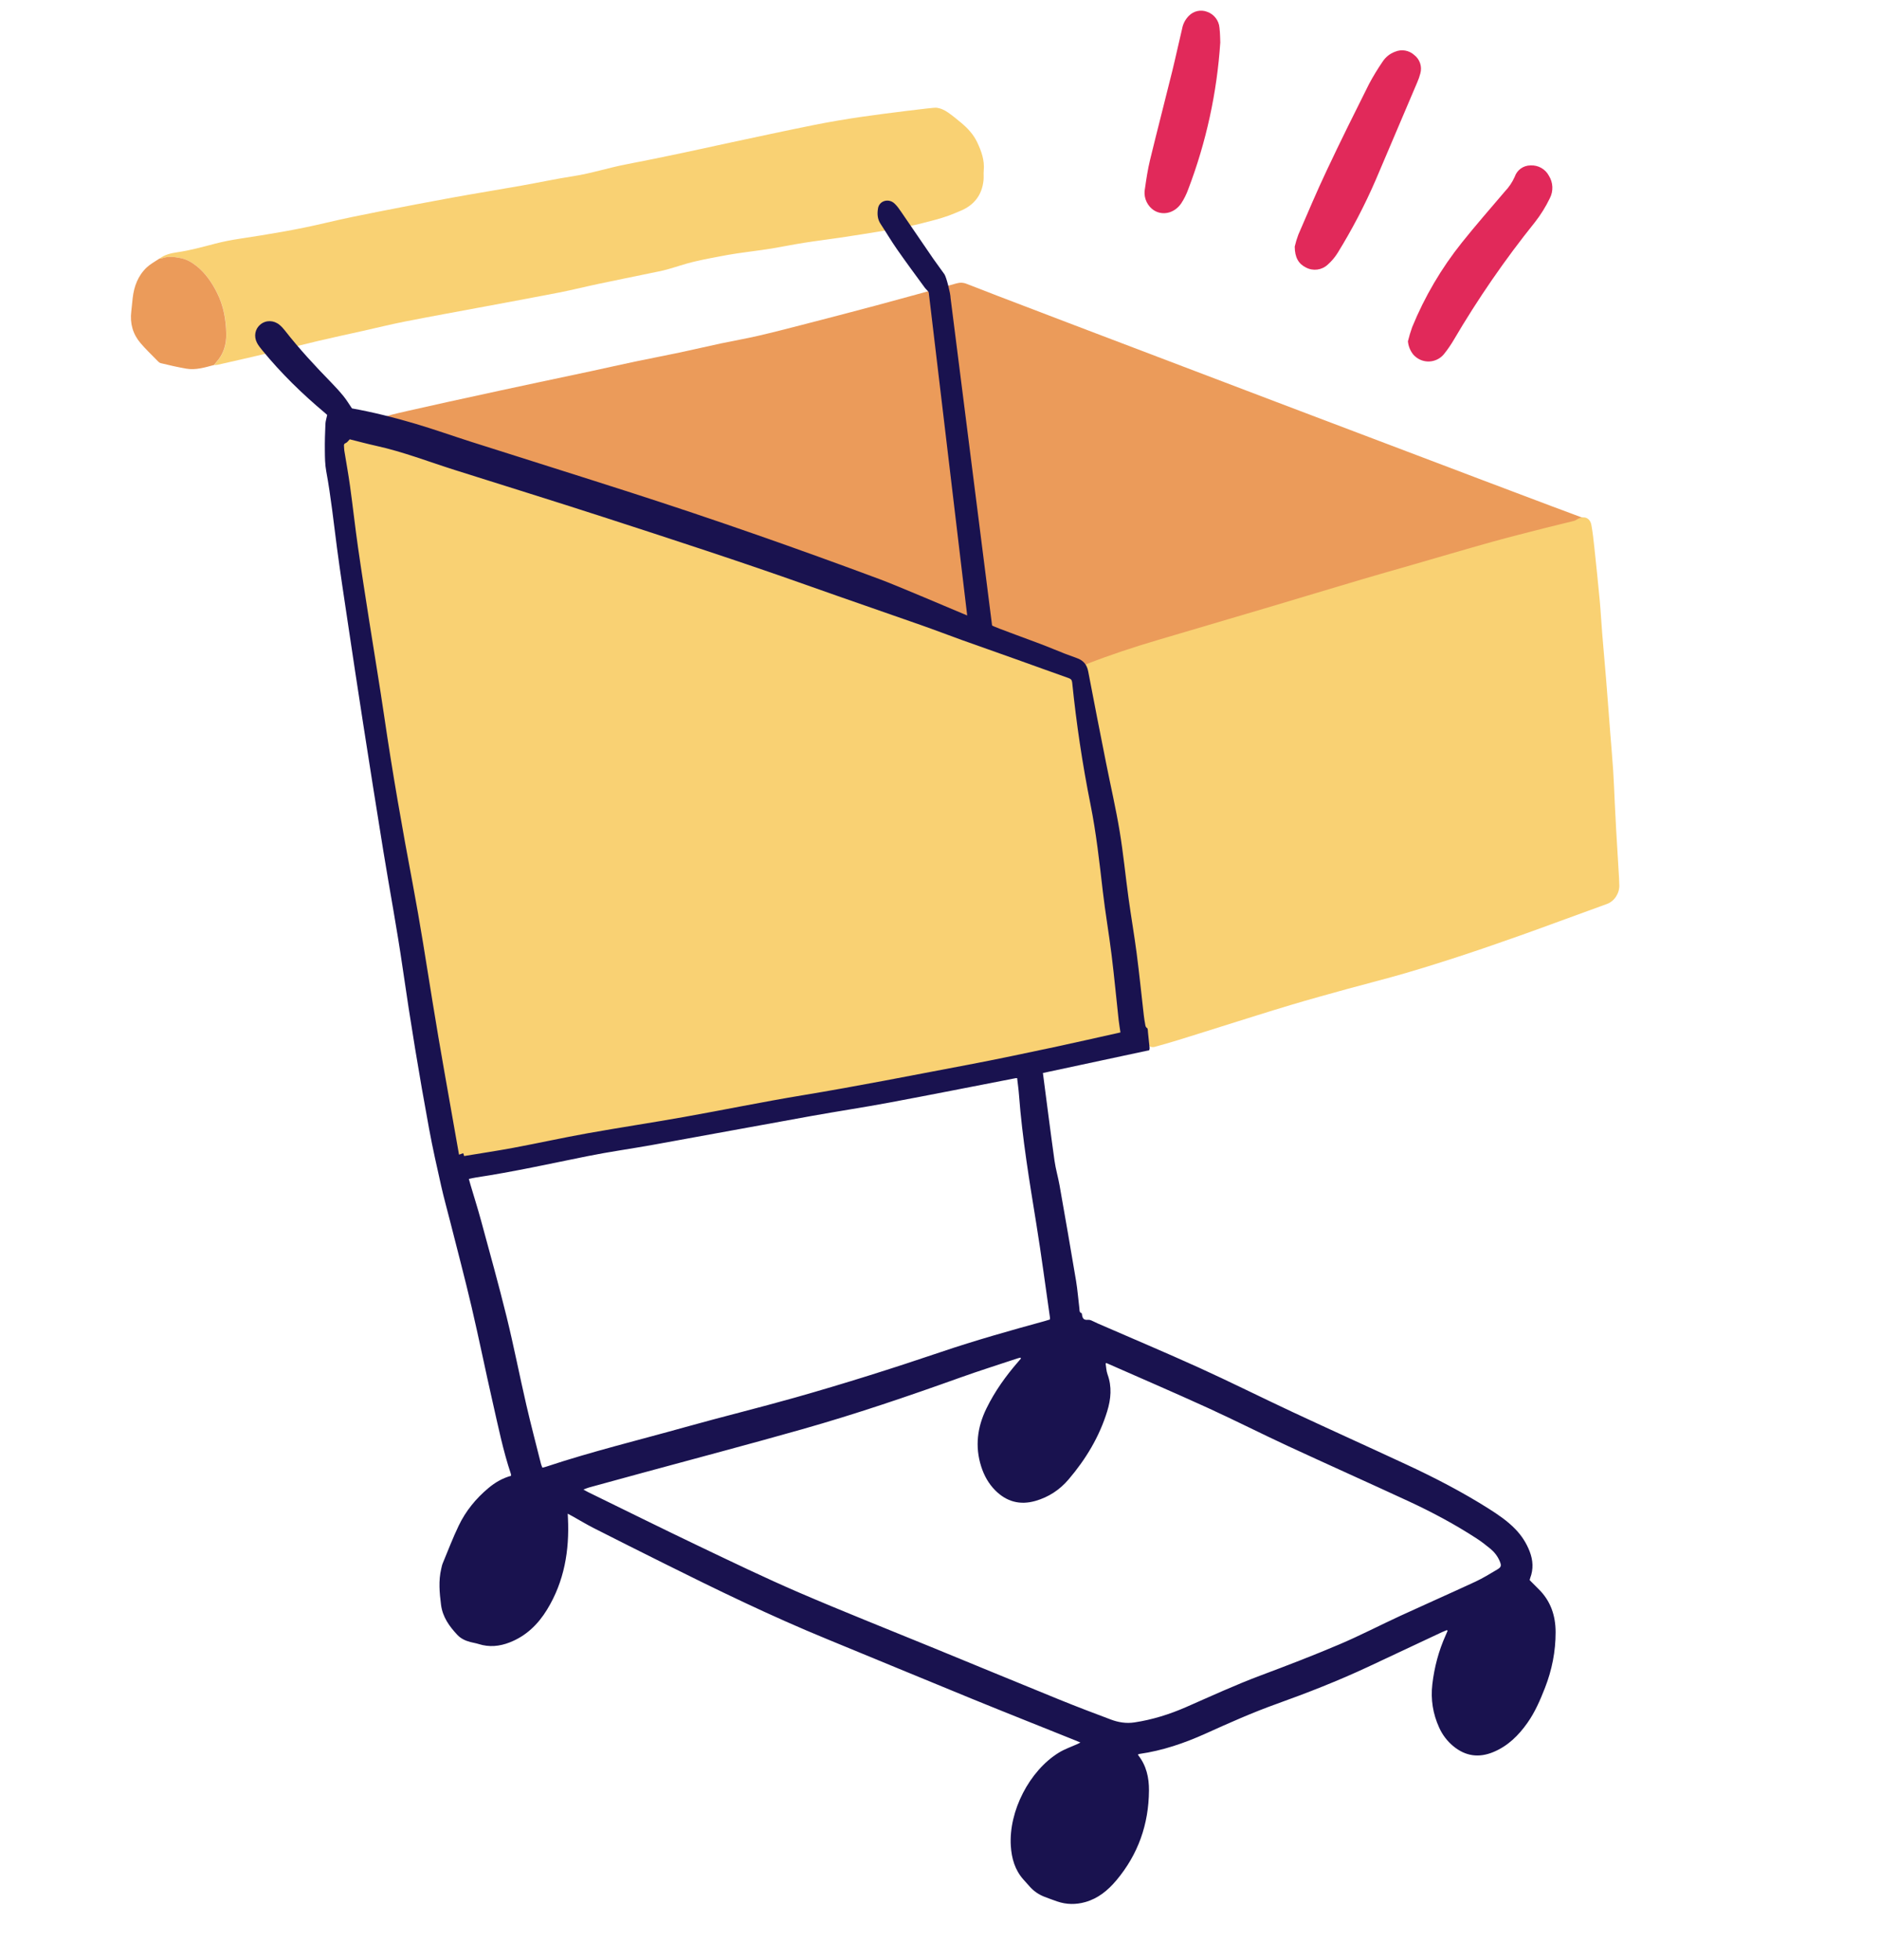 <svg enable-background="new 0 0 597.6 623.23" viewBox="0 0 597.6 623.23" xmlns="http://www.w3.org/2000/svg"><path d="m297.69 34.24c1.48.15 2.76.77 3.93 1.6 1.36.96 2.65 2.01 3.93 3.08 2.15 1.78 4.04 3.78 5.25 6.34 1.34 2.83 2.37 5.72 2.07 8.94-.1 1.04.04 2.1-.07 3.13-.49 4.76-3.06 7.97-7.45 9.76-1.19.49-2.37 1.02-3.58 1.45-1.39.49-2.79.95-4.22 1.32-2.8.74-5.61 1.49-8.44 2.08-2.92.61-5.87 1.08-8.81 1.56-4.33.71-8.67 1.4-13.02 2.05-3.82.57-7.66 1.03-11.47 1.63-3.5.55-6.98 1.27-10.47 1.85-2.68.44-5.38.75-8.07 1.14-1.96.28-3.94.53-5.88.89-3.62.68-7.25 1.33-10.83 2.18-2.85.68-5.62 1.68-8.45 2.45-1.68.46-3.4.77-5.11 1.13-5.6 1.16-11.2 2.29-16.79 3.47-4.12.87-8.2 1.9-12.33 2.71-7.92 1.55-15.86 3-23.79 4.48-8.4 1.57-16.81 3.08-25.19 4.73-4.5.88-8.95 1.99-13.43 2.99-4.7 1.05-9.42 2.06-14.11 3.16-5.84 1.38-11.65 2.87-17.49 4.26-4.92 1.17-9.86 2.27-14.79 3.39-.31.07-.65.03-.97.05.23-.3.44-.63.7-.9 2.37-2.57 3.26-5.73 3.18-9.09-.1-4.49-.88-8.88-2.94-12.97-1.65-3.27-3.67-6.25-6.57-8.55-1.47-1.17-3.13-2.09-4.95-2.46-2.04-.41-4.16-.7-6.21.14-.16.07-.38-.01-.57-.02 1.65-1.26 3.62-1.71 5.59-2 4.1-.59 8.07-1.69 12.06-2.73 2.56-.67 5.16-1.17 7.78-1.57 9.2-1.39 18.38-2.9 27.45-5.06 5.56-1.33 11.18-2.45 16.79-3.56 7.78-1.54 15.57-3.03 23.38-4.45 7.34-1.33 14.7-2.52 22.04-3.82 5.49-.97 10.94-2.16 16.45-3 5.74-.88 11.25-2.7 16.94-3.78 5.99-1.14 11.96-2.39 17.93-3.64 4.54-.95 9.06-1.97 13.59-2.94 9.29-1.98 18.58-4 27.89-5.87 5.18-1.04 10.4-1.92 15.63-2.68 6.59-.96 22.56-2.95 23.42-2.87z" fill="#f9d173"/><path d="m505.09 178.3c-.14-2.19-.52-4.37.19-6.61.35-1.11.05-2.49.46-3.72.05-.15-.11-.35-.13-.54-.24-1.76-1.5-2.59-2.99-3.08-3.65-1.2-189.8-71.81-194.99-74.02-1.17-.5-2.21-.56-3.42-.23-8.46 2.36-16.92 4.71-25.4 6.98-7.89 2.12-15.8 4.16-23.72 6.21-4.66 1.2-9.32 2.41-14.01 3.49-3.9.9-7.86 1.58-11.78 2.41-4.43.94-8.84 1.99-13.27 2.92-4.62.98-9.26 1.85-13.88 2.82-4.71.99-9.4 2.06-14.1 3.07-5.68 1.22-11.37 2.41-17.06 3.62-3.92.84-7.85 1.67-11.77 2.52-5.72 1.24-11.45 2.49-17.17 3.74-4.05.89-8.09 1.79-12.13 2.71-2.18.5-4.36.98-6.51 1.59-2.24.64-2.95 2.23-2.13 4.38.06.16.12.32.2.56-.53.15-1.05.3-1.57.45 3.74 1.04 7.24 2.67 9.86 4.93.88.76 1.79 1.47 2.72 2.13 5.96 2.55 12.29 4.13 18.57 5.78 5.76 1.52 11.12 3.35 16.32 5.65 1.26-.02 2.51.05 3.77.2 9.35 1.13 176.24 104.76 184.94 107.99 4.12-2.77 98.01-51.44 99.18-51.19 1.04.21 9.86-33.31 11.77-32.7 2.09.67 4.18 1.32 6.26 2.03 2.52.86 5.06 1.67 7.52 2.67 1.76.72 3.44 1.58 5.39 1.57.28 0 .56.12.83.2 1.71.51 3.4 1.07 5.12 1.54 2.39.65 3.95-.62 4.7-2.04.21-.4.3-.87.52-1.54 1.26 1.71 2.67 1.32 3.88.58 1.63.78 3.1 1.48 4.77 2.28-.35-3.29-.75-6.31-.94-9.35z" fill="#eb9b5a"/><path d="m50.72 82.2c.19.01.41.08.57.02 2.05-.85 4.17-.55 6.21-.14 1.82.36 3.48 1.29 4.95 2.46 2.9 2.3 4.92 5.27 6.57 8.55 2.06 4.08 2.84 8.47 2.94 12.97.08 3.36-.81 6.52-3.18 9.09-.26.28-.47.6-.7.9-2.92.77-5.83 1.7-8.9 1.15-2.7-.48-5.38-1.07-8.03-1.73-.58-.14-1.07-.75-1.53-1.22-1.66-1.69-3.38-3.35-4.92-5.15-2.47-2.88-3.4-6.28-2.95-10.05.17-1.43.29-2.86.45-4.29.43-3.76 1.72-7.17 4.53-9.79 1.07-1 2.41-1.7 3.63-2.54.13-.08.24-.15.36-.23z" fill="#eb9b5a"/><path d="m50.72 82.2c-.12.08-.24.16-.36.23.13-.08.24-.15.36-.23z" fill="#f8d073"/><path d="m515.01 281.41c-.02-.71-.04-1.43-.08-2.14-.3-5.13-.62-10.27-.92-15.4-.16-2.76-.29-5.52-.43-8.28-.17-3.52-.29-7.04-.52-10.56-.26-3.99-.62-7.98-.93-11.96-.44-5.6-.84-11.21-1.3-16.81-.4-4.94-.86-9.87-1.26-14.8-.29-3.56-.47-7.13-.8-10.68-.51-5.45-1.08-10.9-1.66-16.34-.27-2.51-.53-5.02-.98-7.5-.42-2.3-2.31-3.05-4.35-1.92-.41.23-.82.51-1.26.62-3.06.77-6.13 1.47-9.19 2.26-5.6 1.43-11.21 2.83-16.78 4.38-8.65 2.42-17.27 4.97-25.9 7.46-5.14 1.48-10.3 2.93-15.43 4.45-9.99 2.96-19.96 5.98-29.95 8.95-11.64 3.46-23.28 6.9-34.93 10.32-7.62 2.24-15.15 4.73-22.55 7.6-2.08.81-3.42 2.85-2.51 5.01.06.13 0 .31-.02.67-2.19-1.58-3.93-3.33-5.26-5.43-.48-.76-1.05-1.2-1.8-1.47-3.24-1.18-6.46-2.41-9.74-3.48-2.51-.81-5.11-1.39-7.66-2.09-1.54-.43-3.12-.78-4.6-1.38-1.4-.56-2.63-1.55-4.04-2.08-7.03-2.61-14.09-5.17-21.16-7.68-5.96-2.12-11.96-4.13-17.91-6.27-7.95-2.86-15.86-5.82-23.81-8.7-6.75-2.44-13.52-4.85-20.3-7.21-4.64-1.62-9.3-3.16-13.96-4.69-2.74-.9-5.49-1.75-8.26-2.54-2.05-.58-4.13-1.03-6.2-1.55-1.1-.27-2.23-.47-3.29-.87-3.5-1.3-6.96-2.72-10.47-4-5.91-2.14-11.83-4.25-17.77-6.3-4.82-1.66-9.68-3.22-14.53-4.82-4.66-1.53-9.34-3.01-13.99-4.59-4.56-1.55-9.07-3.26-13.64-4.8-3.02-1.02-6.12-1.28-9.07-.36.04.8.08 1.59.12 2.38-.02 0-.03 0-.05 0-2.44.08-5.2-4.91-5.96-2.71-2.68 7.72-.85 22.18 1.95 29.14-2.49 6.68-.33 13.86 3.51 20.16-.49 1.27-.68 2.65-.51 3.97 2.96 22.34 5.93 44.68 8.89 67.02 2.36 17.77 4.52 35.77 10.92 52.56-.09.98-.16 1.96-.21 2.94-.89 17.38 3.58 34.12 8.49 50.62l-1.95-.2c.87.93 1.34 2.07 2.49 2.59.03-.09.07-.17.1-.25 0 .01.01.02.01.03 1.16 3.86 4.3 6.9 8.64 6.15 1.34-.23 2.69-.94 3.8-1.94 1.56.08 3.09.18 4.63.16 2.45-.04 4.9-.24 7.36-.36 3.87-.19 7.74-.36 11.61-.55 4.11-.2 8.17-.69 12.19-1.64 5.61-1.33 11.28-2.44 16.94-3.55 7.47-1.46 14.97-2.78 22.44-4.24 7.84-1.53 15.68-3.1 23.49-4.78 5.36-1.16 10.68-2.51 16.01-3.83 9.42-2.34 18.82-4.8 28.26-7.07 9.81-2.36 19.65-4.59 29.49-6.8 8.72-1.96 17.47-3.83 26.21-5.68 3.04-.64 6.11-1.1 9.34-1.68-.06.54-.14.92-.12 1.29.1 1.74 1.76 3.11 3.34 2.69 2.61-.7 5.2-1.45 7.78-2.25 4.54-1.39 9.05-2.84 13.58-4.26 7.33-2.29 14.65-4.63 22.01-6.83 5.99-1.79 12.03-3.45 18.06-5.11 6.12-1.69 12.28-3.22 18.37-5 6.33-1.85 12.61-3.84 18.87-5.9 5.91-1.94 11.77-4.02 17.65-6.08 3.37-1.18 6.71-2.42 10.07-3.64 5.81-2.11 11.62-4.22 17.42-6.35 2.41-.85 4.06-3.43 3.97-6.02z" fill="#f9d173"/><path d="m489.26 505.17c-.93-.9-1.82-1.83-2.77-2.78.05-.22.1-.45.18-.67 1.08-2.84.9-5.64-.17-8.43-1.03-2.68-2.55-5.04-4.55-7.1-2.52-2.61-5.5-4.63-8.54-6.55-8.33-5.26-17.05-9.78-25.97-13.93-12.09-5.62-24.24-11.1-36.32-16.74-9.99-4.67-19.85-9.61-29.89-14.17-10.61-4.81-21.35-9.33-32.03-13.98-.74-.32-1.45-.72-2.2-1.03-.31-.13-.68-.19-1.01-.16-1.11.11-1.64-.28-1.83-1.39-.04-.25-.06-.69-.19-.73-.76-.25-.6-.92-.67-1.44-.37-2.95-.58-5.92-1.07-8.85-1.69-10.12-3.46-20.23-5.24-30.33-.47-2.63-1.24-5.21-1.61-7.85-1.3-9.28-2.47-18.58-3.69-27.88 11.12-2.38 22.39-4.79 33.83-7.24.03-.27.09-.5.11-.66-.17-1.67-.34-3.33-.52-5-.06-.48-.01-1.22-.28-1.39-.54-.33-.53-.78-.61-1.21-.18-.94-.33-1.89-.44-2.84-.76-6.62-1.43-13.24-2.29-19.85-.76-5.8-1.76-11.56-2.56-17.35-.98-7.12-1.66-14.28-2.84-21.37-1.21-7.28-2.88-14.47-4.32-21.71-1.91-9.68-3.84-19.35-5.67-29.04-.42-2.24-1.59-3.56-3.69-4.29-2.52-.88-5.02-1.85-7.48-2.88-5.24-2.2-19.41-7.12-19.41-7.49l-13.2-104.12c0-1.31-1.3-6.56-1.95-7.52-1.14-1.65-2.39-3.24-3.53-4.9-3.43-4.98-6.81-9.98-10.24-14.96-.65-.95-1.32-1.92-2.16-2.68-1.86-1.69-4.79-.82-5.19 1.56-.29 1.7-.22 3.42.82 4.98 1.77 2.68 3.4 5.46 5.24 8.09 2.88 4.12 5.87 8.17 8.85 12.23.42.57 1.24 1.15 1.24 1.63l12.21 102.54c-5.47-2.27-22.23-9.46-27.78-11.52-26.15-9.74-52.48-18.97-79.05-27.52-16.98-5.46-34-10.79-51-16.2-5.89-1.88-11.72-3.96-17.65-5.71-6.7-1.98-13.48-3.7-20.19-4.89-.92-1.35-1.7-2.67-2.66-3.85-1.24-1.53-2.57-2.98-3.94-4.39-5.17-5.29-10.19-10.71-14.74-16.54-.5-.64-1.06-1.25-1.68-1.77-1.85-1.54-4.33-1.58-6.09-.14-1.71 1.39-2.18 3.77-1.08 5.87.44.83 1.06 1.59 1.66 2.33 5.97 7.31 12.7 13.86 19.92 19.91.32.27.62.56.73.66-.22 1.09-.52 1.96-.56 2.84-.12 2.83-.22 5.65-.18 8.48.02 2.2.04 4.43.44 6.58 1.5 8.1 2.35 16.3 3.43 24.46 1.03 7.79 2.22 15.55 3.38 23.32 1.59 10.65 3.19 21.31 4.85 31.96 2.13 13.68 4.28 27.35 6.5 41.02 2.01 12.34 4.33 24.64 6.12 37.01 2.48 17.18 5.29 34.29 8.44 51.35 1.13 6.12 2.5 12.2 3.87 18.27.84 3.73 1.88 7.42 2.82 11.14 2.28 9.01 4.67 18.01 6.79 27.06 2.38 10.17 4.45 20.42 6.78 30.61 1.73 7.57 3.26 15.2 5.74 22.58.05.16.03.35.06.62-2.72.74-5.06 2.11-7.18 3.88-4 3.34-7.24 7.31-9.48 11.99-1.86 3.88-3.4 7.92-5.05 11.9-.24.57-.36 1.19-.5 1.8-.9 3.81-.55 7.62-.06 11.44.49 3.88 2.63 6.84 5.18 9.56 1.09 1.17 2.55 1.86 4.11 2.27.88.23 1.79.37 2.66.64 3.35 1.07 6.62.76 9.85-.5 5.23-2.03 9.04-5.73 11.91-10.42 5.48-8.95 7.15-18.8 6.65-29.13-.02-.4-.04-.8-.07-1.39.67.36 1.13.6 1.59.86 2.22 1.24 4.4 2.56 6.66 3.71 7.39 3.76 14.81 7.47 22.23 11.17 17.12 8.54 34.33 16.9 52.04 24.16 15.34 6.29 30.65 12.68 46.01 18.95 10.92 4.46 21.89 8.8 32.83 13.2.5.2 1 .42 1.7.71-.46.24-.67.35-.88.45-2.01.91-4.13 1.62-5.99 2.77-9.39 5.78-15.96 18.63-15.27 29.63.25 3.97 1.29 7.66 4.01 10.71.67.75 1.34 1.5 2.01 2.25 1.3 1.46 2.87 2.54 4.69 3.24 1.34.51 2.69 1.01 4.05 1.48 2.95 1.01 5.93 1.04 8.92.2 4.08-1.15 7.19-3.71 9.87-6.89 6.95-8.27 10.32-17.85 10.39-28.6.03-4.07-.82-7.91-3.42-11.2-.05-.06-.02-.18-.02-.29.13-.04.26-.1.4-.12 7.37-1.05 14.34-3.44 21.1-6.49 7.43-3.36 14.88-6.68 22.56-9.43 9.8-3.51 19.49-7.31 28.93-11.71 7.91-3.69 15.8-7.42 23.7-11.12.49-.23 1.01-.42 1.51-.63.07.08.14.16.21.24-.2.46-.39.93-.6 1.39-2.24 4.98-3.62 10.2-4.25 15.62-.55 4.77.17 9.36 2.17 13.75 1.05 2.31 2.53 4.27 4.49 5.9 3.9 3.23 8.18 3.79 12.79 1.86 4.58-1.91 7.96-5.25 10.78-9.24 2.43-3.44 4.08-7.27 5.6-11.16 2.22-5.68 3.39-11.59 3.38-17.7-.01-5.3-1.6-10-5.49-13.77zm-341.94-138.52c-.42.15-.8.29-1.33.48-.26-1.46-.52-2.91-.77-4.36-2.56-14.68-5.26-29.34-7.62-44.05-2.02-12.58-3.98-25.17-6.34-37.7-3.33-17.65-6.44-35.34-9.04-53.12-1.47-10-3.15-19.97-4.71-29.95-1.24-7.95-2.5-15.9-3.64-23.86-.93-6.49-1.64-13.01-2.54-19.51-.52-3.79-1.22-7.56-1.83-11.34-.07-.42-.04-.86-.09-1.29-.06-.51-.03-.86.58-1.1.43-.16.74-.67 1.24-1.17 2.72.68 5.54 1.44 8.39 2.07 8.55 1.88 16.7 5.05 25.01 7.68 15.67 4.96 31.39 9.82 47.03 14.89 21.84 7.08 43.69 14.18 65.33 21.86 11.97 4.25 23.99 8.37 35.97 12.58 4.31 1.51 8.58 3.16 12.89 4.71 5.79 2.08 11.59 4.1 17.38 6.17 5.55 1.98 11.09 4 16.65 5.96.75.26 1.04.65 1.12 1.42 1.33 13.02 3.26 25.95 5.83 38.78 1.83 9.13 2.84 18.36 3.91 27.6.78 6.76 1.96 13.47 2.79 20.22.85 6.89 1.5 13.81 2.25 20.72.14 1.23.36 2.46.57 3.92-7.21 1.6-14.25 3.22-21.3 4.72-9.05 1.92-18.09 3.84-27.17 5.56-17.55 3.32-35.07 6.8-52.7 9.71-12.61 2.08-25.14 4.67-37.73 6.91-10.19 1.81-20.42 3.35-30.6 5.17-7.87 1.41-15.69 3.14-23.55 4.61-5.18.97-10.39 1.74-15.67 2.62-.1-.29-.2-.58-.31-.91zm26.41 99.67c-.36.12-.73.2-1.22.33-.16-.41-.35-.78-.45-1.18-1.57-6.28-3.23-12.54-4.68-18.84-2.15-9.3-3.97-18.67-6.25-27.93-2.53-10.28-5.39-20.49-8.16-30.71-1.04-3.81-2.24-7.58-3.36-11.37-.15-.53-.3-1.07-.5-1.78.82-.17 1.54-.35 2.27-.46 11.89-1.79 23.63-4.4 35.41-6.77 6.89-1.39 13.87-2.35 20.8-3.6 16.83-3.03 33.63-6.15 50.46-9.18 8.3-1.49 16.64-2.74 24.92-4.29 13.37-2.5 26.71-5.15 40.06-7.74.1-.02.19-.01.46-.02.2 1.77.46 3.55.59 5.34 1.04 13.81 3.32 27.46 5.53 41.12 1.6 9.89 2.9 19.83 4.33 29.74.02.14-.02.29-.03.55-.51.16-1.04.34-1.6.49-11.05 3.03-22.07 6.13-32.93 9.81-15.39 5.21-30.89 10.11-46.53 14.53-11.63 3.29-23.37 6.15-35 9.41-14.72 4.12-29.6 7.72-44.12 12.55zm302.42 32.72c-2.27 1.35-4.53 2.74-6.91 3.85-7.91 3.67-15.9 7.19-23.83 10.84-6.49 2.99-12.84 6.3-19.41 9.09-8.25 3.51-16.63 6.73-25.02 9.87-8.05 3.01-15.84 6.61-23.7 10.05-5.3 2.32-10.77 4.04-16.5 4.9-2.6.39-5.09-.02-7.49-.92-5.48-2.05-10.94-4.13-16.36-6.33-13.54-5.51-27.05-11.1-40.58-16.65-14.11-5.79-28.29-11.39-42.29-17.42-10.78-4.65-21.36-9.76-31.96-14.82-11.72-5.6-23.36-11.37-35.03-17.07-.42-.2-.82-.45-1.52-.84.75-.27 1.24-.5 1.75-.64 5.64-1.55 11.29-3.09 16.93-4.63 16.97-4.62 33.99-9.1 50.92-13.9 16.94-4.8 33.6-10.46 50.17-16.4 6-2.15 12.09-4.06 18.14-6.08.35-.12.71-.19 1.07-.28.06.09.12.18.18.27-.3.36-.6.72-.9 1.05-3.95 4.54-7.43 9.41-10.08 14.83-2.9 5.93-3.7 12.06-1.68 18.43.91 2.88 2.34 5.47 4.48 7.62 3.6 3.61 7.86 4.76 12.79 3.35 4.18-1.2 7.69-3.51 10.49-6.78 5.5-6.44 9.83-13.59 12.33-21.74 1.19-3.88 1.54-7.78.1-11.72-.4-1.09-.42-2.32-.61-3.48.16-.04.27-.11.33-.08 10.75 4.73 21.54 9.38 32.22 14.25 8.54 3.9 16.93 8.16 25.45 12.11 12.74 5.9 25.57 11.63 38.32 17.53 7.49 3.47 14.76 7.35 21.69 11.86 1.52.99 2.97 2.11 4.37 3.27 1.27 1.05 2.27 2.34 2.93 3.87.63 1.47.57 1.94-.79 2.74z" fill="#19124f"/><g fill="#e1295a"><path d="m411.78 78.39c.3-1.28.68-2.54 1.14-3.77 2.97-6.85 5.87-13.76 9.07-20.51 4.34-9.22 8.88-18.35 13.45-27.46 1.31-2.45 2.76-4.82 4.33-7.11.94-1.42 2.31-2.51 3.91-3.09 2.06-.88 4.44-.47 6.1 1.03 1.79 1.37 2.56 3.69 1.95 5.86-.26.99-.59 1.96-1.01 2.89-4.39 10.33-8.8 20.65-13.18 30.97-3.48 8.03-7.53 15.79-12.13 23.24-.86 1.38-1.92 2.63-3.14 3.7-1.88 1.76-4.66 2.12-6.93.91-2.37-1.18-3.54-3.21-3.56-6.66z"/><path d="m447.78 108.51c.37-1.53.83-3.04 1.36-4.52 3.96-9.67 9.28-18.72 15.81-26.88 4.4-5.51 9.06-10.82 13.63-16.2 1.32-1.38 2.4-2.97 3.17-4.72.73-2.16 2.76-3.6 5.03-3.6 2.42-.13 4.7 1.15 5.84 3.3 1.35 2.16 1.46 4.87.3 7.13-1.31 2.71-2.9 5.27-4.75 7.63-9.53 11.86-18.17 24.4-25.87 37.52-.86 1.46-1.82 2.85-2.87 4.18-2.1 2.83-6.09 3.43-8.92 1.33-.37-.28-.71-.59-1.02-.94-.98-1.21-1.57-2.68-1.71-4.23z"/><path d="m388.1 13.49c-1.05 15.97-4.48 31.7-10.18 46.66-.57 1.59-1.32 3.11-2.25 4.52-2.3 3.36-6.47 4.1-9.3 1.74-1.89-1.62-2.74-4.14-2.21-6.57.42-2.98.88-5.97 1.58-8.89 2.3-9.48 4.77-18.94 7.11-28.43 1.09-4.45 2.04-8.93 3.11-13.38.28-1.56 1.03-2.99 2.15-4.11 1.52-1.57 3.83-2.06 5.86-1.26 2.16.78 3.68 2.74 3.87 5.03.23 1.85.21 3.72.26 4.69z"/></g></svg>